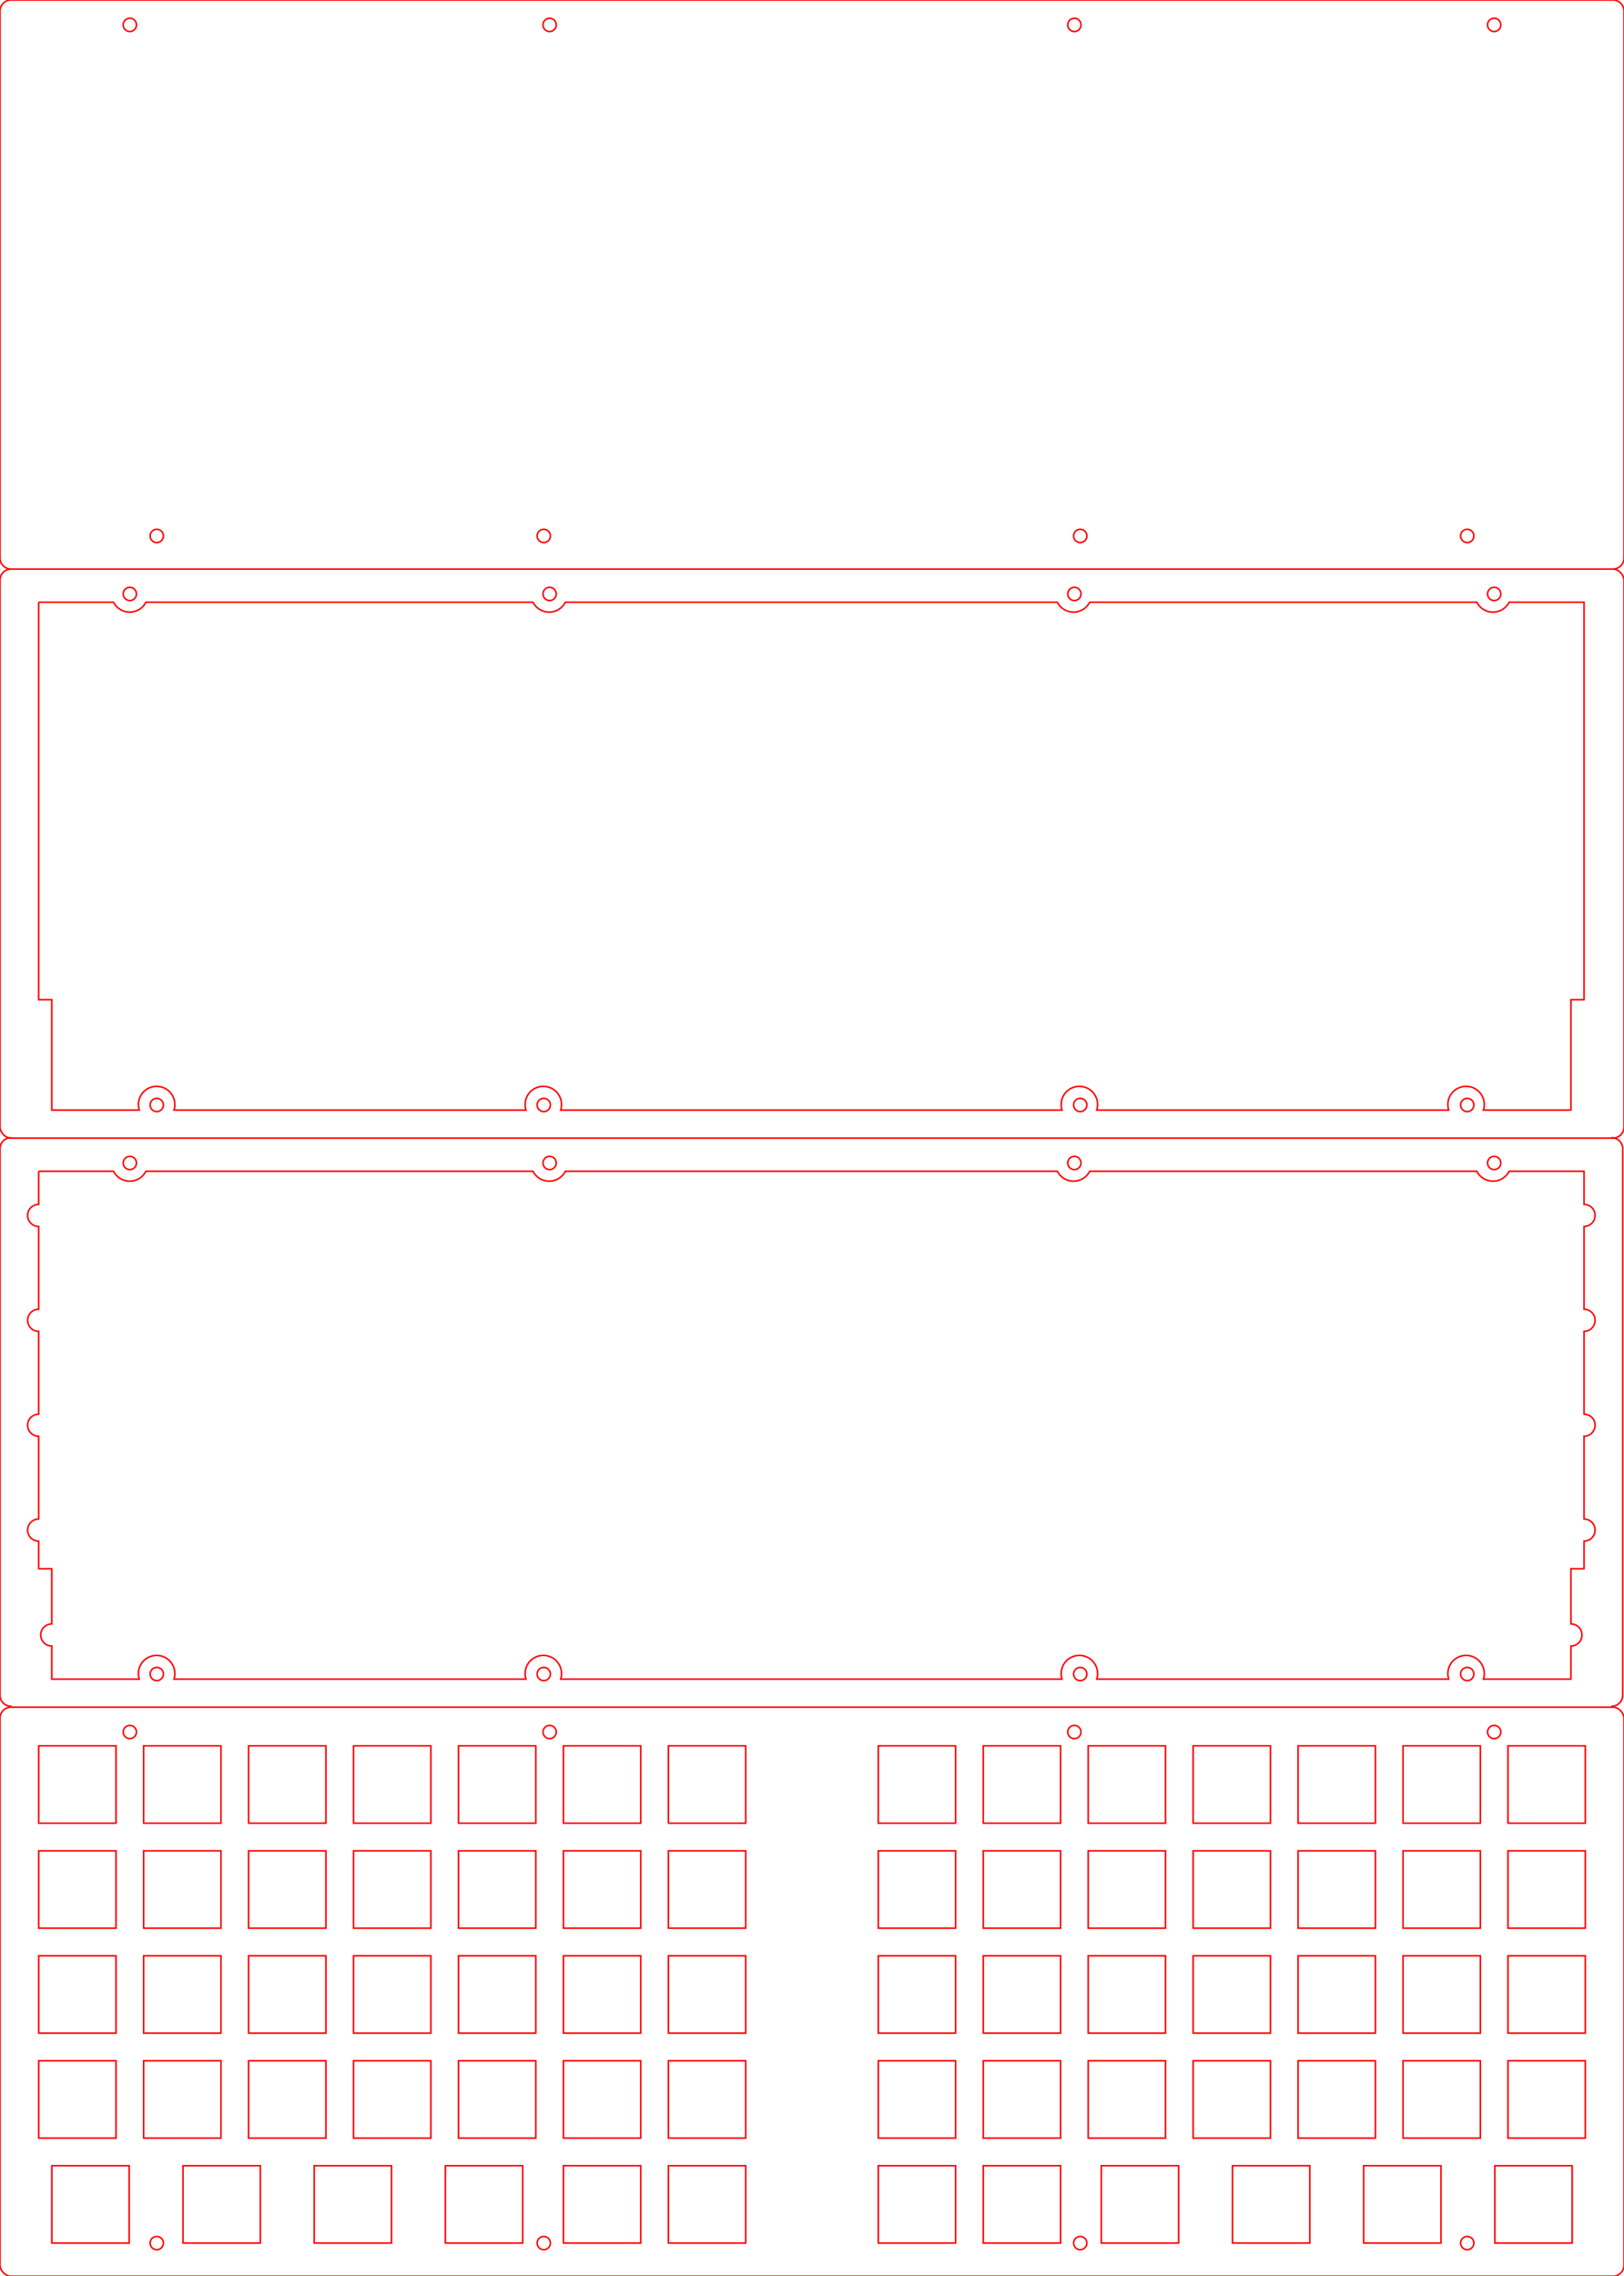 <?xml version="1.0" encoding="UTF-8" standalone="no"?>
<svg
   xmlns:dc="http://purl.org/dc/elements/1.1/"
   xmlns:cc="http://creativecommons.org/ns#"
   xmlns:rdf="http://www.w3.org/1999/02/22-rdf-syntax-ns#"
   xmlns:svg="http://www.w3.org/2000/svg"
   xmlns="http://www.w3.org/2000/svg"
   xmlns:sodipodi="http://sodipodi.sourceforge.net/DTD/sodipodi-0.dtd"
   xmlns:inkscape="http://www.inkscape.org/namespaces/inkscape"
   width="294.01mm"
   height="412.012mm"
   viewBox="0 0 294.01 412.012"
   style="fill:none;stroke:#ff0000;stroke-width:0.01"
   id="svg5066"
   version="1.1"
   inkscape:version="0.91 r13725"
   sodipodi:docname="20160405_Full3mm.svg">
  <defs
     id="defs5227" />
  <sodipodi:namedview
     pagecolor="#ffffff"
     bordercolor="#666666"
     borderopacity="1"
     objecttolerance="10"
     gridtolerance="10"
     guidetolerance="10"
     inkscape:pageopacity="0"
     inkscape:pageshadow="2"
     inkscape:window-width="1920"
     inkscape:window-height="1017"
     id="namedview5225"
     showgrid="false"
     inkscape:zoom="1"
     inkscape:cx="703.67874"
     inkscape:cy="834.71655"
     inkscape:window-x="-8"
     inkscape:window-y="-8"
     inkscape:window-maximized="1"
     inkscape:current-layer="svg5066"
     showguides="false"
     fit-margin-top="0"
     fit-margin-left="0"
     fit-margin-right="0"
     fit-margin-bottom="0" />
  <rect
     id="rect5069"
     ry="2"
     rx="2"
     height="103"
     width="294"
     y="309.007"
     x="0.005"
     style="stroke-width:0.282;stroke-miterlimit:4;stroke-dasharray:none" />
  <g
     id="screws"
     transform="translate(0.005,309.007)"
     style="stroke-width:0.282;stroke-miterlimit:4;stroke-dasharray:none">
    <circle
       cx="23.5"
       cy="4.5"
       r="1.2"
       id="circle5072"
       style="stroke-width:0.282;stroke-miterlimit:4;stroke-dasharray:none" />
    <circle
       cx="270.5"
       cy="4.5"
       r="1.2"
       id="circle5074"
       style="stroke-width:0.282;stroke-miterlimit:4;stroke-dasharray:none" />
    <circle
       cx="99.5"
       cy="4.5"
       r="1.2"
       id="circle5076"
       style="stroke-width:0.282;stroke-miterlimit:4;stroke-dasharray:none" />
    <circle
       cx="194.5"
       cy="4.5"
       r="1.2"
       id="circle5078"
       style="stroke-width:0.282;stroke-miterlimit:4;stroke-dasharray:none" />
    <circle
       cx="28.375"
       cy="97"
       r="1.2"
       id="circle5080"
       style="stroke-width:0.282;stroke-miterlimit:4;stroke-dasharray:none" />
    <circle
       cx="265.625"
       cy="97"
       r="1.2"
       id="circle5082"
       style="stroke-width:0.282;stroke-miterlimit:4;stroke-dasharray:none" />
    <circle
       cx="98.438"
       cy="97"
       r="1.2"
       id="circle5084"
       style="stroke-width:0.282;stroke-miterlimit:4;stroke-dasharray:none" />
    <circle
       cx="195.562"
       cy="97"
       r="1.2"
       id="circle5086"
       style="stroke-width:0.282;stroke-miterlimit:4;stroke-dasharray:none" />
  </g>
  <g
     id="switches"
     style="stroke-width:0.282;stroke-miterlimit:4;stroke-dasharray:none"
     transform="translate(0.005,97.007)">
    <rect
       x="7"
       y="219"
       width="14"
       height="14"
       id="rect5089"
       style="stroke-width:0.282;stroke-miterlimit:4;stroke-dasharray:none" />
    <rect
       x="7"
       y="238"
       width="14"
       height="14"
       id="rect5091"
       style="stroke-width:0.282;stroke-miterlimit:4;stroke-dasharray:none" />
    <rect
       x="7"
       y="257"
       width="14"
       height="14"
       id="rect5093"
       style="stroke-width:0.282;stroke-miterlimit:4;stroke-dasharray:none" />
    <rect
       x="7"
       y="276"
       width="14"
       height="14"
       id="rect5095"
       style="stroke-width:0.282;stroke-miterlimit:4;stroke-dasharray:none" />
    <rect
       x="9.375"
       y="295"
       width="14"
       height="14"
       id="rect5097"
       style="stroke-width:0.282;stroke-miterlimit:4;stroke-dasharray:none" />
    <rect
       x="26"
       y="219"
       width="14"
       height="14"
       id="rect5099"
       style="stroke-width:0.282;stroke-miterlimit:4;stroke-dasharray:none" />
    <rect
       x="26"
       y="238"
       width="14"
       height="14"
       id="rect5101"
       style="stroke-width:0.282;stroke-miterlimit:4;stroke-dasharray:none" />
    <rect
       x="26"
       y="257"
       width="14"
       height="14"
       id="rect5103"
       style="stroke-width:0.282;stroke-miterlimit:4;stroke-dasharray:none" />
    <rect
       x="26"
       y="276"
       width="14"
       height="14"
       id="rect5105"
       style="stroke-width:0.282;stroke-miterlimit:4;stroke-dasharray:none" />
    <rect
       x="33.125"
       y="295"
       width="14"
       height="14"
       id="rect5107"
       style="stroke-width:0.282;stroke-miterlimit:4;stroke-dasharray:none" />
    <rect
       x="45"
       y="219"
       width="14"
       height="14"
       id="rect5109"
       style="stroke-width:0.282;stroke-miterlimit:4;stroke-dasharray:none" />
    <rect
       x="45"
       y="238"
       width="14"
       height="14"
       id="rect5111"
       style="stroke-width:0.282;stroke-miterlimit:4;stroke-dasharray:none" />
    <rect
       x="45"
       y="257"
       width="14"
       height="14"
       id="rect5113"
       style="stroke-width:0.282;stroke-miterlimit:4;stroke-dasharray:none" />
    <rect
       x="45"
       y="276"
       width="14"
       height="14"
       id="rect5115"
       style="stroke-width:0.282;stroke-miterlimit:4;stroke-dasharray:none" />
    <rect
       x="56.875"
       y="295"
       width="14"
       height="14"
       id="rect5117"
       style="stroke-width:0.282;stroke-miterlimit:4;stroke-dasharray:none" />
    <rect
       x="64"
       y="219"
       width="14"
       height="14"
       id="rect5119"
       style="stroke-width:0.282;stroke-miterlimit:4;stroke-dasharray:none" />
    <rect
       x="64"
       y="238"
       width="14"
       height="14"
       id="rect5121"
       style="stroke-width:0.282;stroke-miterlimit:4;stroke-dasharray:none" />
    <rect
       x="64"
       y="257"
       width="14"
       height="14"
       id="rect5123"
       style="stroke-width:0.282;stroke-miterlimit:4;stroke-dasharray:none" />
    <rect
       x="64"
       y="276"
       width="14"
       height="14"
       id="rect5125"
       style="stroke-width:0.282;stroke-miterlimit:4;stroke-dasharray:none" />
    <rect
       x="80.625"
       y="295"
       width="14"
       height="14"
       id="rect5127"
       style="stroke-width:0.282;stroke-miterlimit:4;stroke-dasharray:none" />
    <rect
       x="83"
       y="219"
       width="14"
       height="14"
       id="rect5129"
       style="stroke-width:0.282;stroke-miterlimit:4;stroke-dasharray:none" />
    <rect
       x="83"
       y="238"
       width="14"
       height="14"
       id="rect5131"
       style="stroke-width:0.282;stroke-miterlimit:4;stroke-dasharray:none" />
    <rect
       x="83"
       y="257"
       width="14"
       height="14"
       id="rect5133"
       style="stroke-width:0.282;stroke-miterlimit:4;stroke-dasharray:none" />
    <rect
       x="83"
       y="276"
       width="14"
       height="14"
       id="rect5135"
       style="stroke-width:0.282;stroke-miterlimit:4;stroke-dasharray:none" />
    <rect
       x="102"
       y="219"
       width="14"
       height="14"
       id="rect5137"
       style="stroke-width:0.282;stroke-miterlimit:4;stroke-dasharray:none" />
    <rect
       x="102"
       y="238"
       width="14"
       height="14"
       id="rect5139"
       style="stroke-width:0.282;stroke-miterlimit:4;stroke-dasharray:none" />
    <rect
       x="102"
       y="257"
       width="14"
       height="14"
       id="rect5141"
       style="stroke-width:0.282;stroke-miterlimit:4;stroke-dasharray:none" />
    <rect
       x="102"
       y="276"
       width="14"
       height="14"
       id="rect5143"
       style="stroke-width:0.282;stroke-miterlimit:4;stroke-dasharray:none" />
    <rect
       x="102"
       y="295"
       width="14"
       height="14"
       id="rect5145"
       style="stroke-width:0.282;stroke-miterlimit:4;stroke-dasharray:none" />
    <rect
       x="121"
       y="219"
       width="14"
       height="14"
       id="rect5147"
       style="stroke-width:0.282;stroke-miterlimit:4;stroke-dasharray:none" />
    <rect
       x="121"
       y="238"
       width="14"
       height="14"
       id="rect5149"
       style="stroke-width:0.282;stroke-miterlimit:4;stroke-dasharray:none" />
    <rect
       x="121"
       y="257"
       width="14"
       height="14"
       id="rect5151"
       style="stroke-width:0.282;stroke-miterlimit:4;stroke-dasharray:none" />
    <rect
       x="121"
       y="276"
       width="14"
       height="14"
       id="rect5153"
       style="stroke-width:0.282;stroke-miterlimit:4;stroke-dasharray:none" />
    <rect
       x="121"
       y="295"
       width="14"
       height="14"
       id="rect5155"
       style="stroke-width:0.282;stroke-miterlimit:4;stroke-dasharray:none" />
    <rect
       x="159"
       y="219"
       width="14"
       height="14"
       id="rect5157"
       style="stroke-width:0.282;stroke-miterlimit:4;stroke-dasharray:none" />
    <rect
       x="159"
       y="238"
       width="14"
       height="14"
       id="rect5159"
       style="stroke-width:0.282;stroke-miterlimit:4;stroke-dasharray:none" />
    <rect
       x="159"
       y="257"
       width="14"
       height="14"
       id="rect5161"
       style="stroke-width:0.282;stroke-miterlimit:4;stroke-dasharray:none" />
    <rect
       x="159"
       y="276"
       width="14"
       height="14"
       id="rect5163"
       style="stroke-width:0.282;stroke-miterlimit:4;stroke-dasharray:none" />
    <rect
       x="159"
       y="295"
       width="14"
       height="14"
       id="rect5165"
       style="stroke-width:0.282;stroke-miterlimit:4;stroke-dasharray:none" />
    <rect
       x="178"
       y="219"
       width="14"
       height="14"
       id="rect5167"
       style="stroke-width:0.282;stroke-miterlimit:4;stroke-dasharray:none" />
    <rect
       x="178"
       y="238"
       width="14"
       height="14"
       id="rect5169"
       style="stroke-width:0.282;stroke-miterlimit:4;stroke-dasharray:none" />
    <rect
       x="178"
       y="257"
       width="14"
       height="14"
       id="rect5171"
       style="stroke-width:0.282;stroke-miterlimit:4;stroke-dasharray:none" />
    <rect
       x="178"
       y="276"
       width="14"
       height="14"
       id="rect5173"
       style="stroke-width:0.282;stroke-miterlimit:4;stroke-dasharray:none" />
    <rect
       x="178"
       y="295"
       width="14"
       height="14"
       id="rect5175"
       style="stroke-width:0.282;stroke-miterlimit:4;stroke-dasharray:none" />
    <rect
       x="197"
       y="219"
       width="14"
       height="14"
       id="rect5177"
       style="stroke-width:0.282;stroke-miterlimit:4;stroke-dasharray:none" />
    <rect
       x="197"
       y="238"
       width="14"
       height="14"
       id="rect5179"
       style="stroke-width:0.282;stroke-miterlimit:4;stroke-dasharray:none" />
    <rect
       x="197"
       y="257"
       width="14"
       height="14"
       id="rect5181"
       style="stroke-width:0.282;stroke-miterlimit:4;stroke-dasharray:none" />
    <rect
       x="197"
       y="276"
       width="14"
       height="14"
       id="rect5183"
       style="stroke-width:0.282;stroke-miterlimit:4;stroke-dasharray:none" />
    <rect
       x="199.375"
       y="295"
       width="14"
       height="14"
       id="rect5185"
       style="stroke-width:0.282;stroke-miterlimit:4;stroke-dasharray:none" />
    <rect
       x="216"
       y="219"
       width="14"
       height="14"
       id="rect5187"
       style="stroke-width:0.282;stroke-miterlimit:4;stroke-dasharray:none" />
    <rect
       x="216"
       y="238"
       width="14"
       height="14"
       id="rect5189"
       style="stroke-width:0.282;stroke-miterlimit:4;stroke-dasharray:none" />
    <rect
       x="216"
       y="257"
       width="14"
       height="14"
       id="rect5191"
       style="stroke-width:0.282;stroke-miterlimit:4;stroke-dasharray:none" />
    <rect
       x="216"
       y="276"
       width="14"
       height="14"
       id="rect5193"
       style="stroke-width:0.282;stroke-miterlimit:4;stroke-dasharray:none" />
    <rect
       x="223.125"
       y="295"
       width="14"
       height="14"
       id="rect5195"
       style="stroke-width:0.282;stroke-miterlimit:4;stroke-dasharray:none" />
    <rect
       x="235"
       y="219"
       width="14"
       height="14"
       id="rect5197"
       style="stroke-width:0.282;stroke-miterlimit:4;stroke-dasharray:none" />
    <rect
       x="235"
       y="238"
       width="14"
       height="14"
       id="rect5199"
       style="stroke-width:0.282;stroke-miterlimit:4;stroke-dasharray:none" />
    <rect
       x="235"
       y="257"
       width="14"
       height="14"
       id="rect5201"
       style="stroke-width:0.282;stroke-miterlimit:4;stroke-dasharray:none" />
    <rect
       x="235"
       y="276"
       width="14"
       height="14"
       id="rect5203"
       style="stroke-width:0.282;stroke-miterlimit:4;stroke-dasharray:none" />
    <rect
       x="246.875"
       y="295"
       width="14"
       height="14"
       id="rect5205"
       style="stroke-width:0.282;stroke-miterlimit:4;stroke-dasharray:none" />
    <rect
       x="254"
       y="219"
       width="14"
       height="14"
       id="rect5207"
       style="stroke-width:0.282;stroke-miterlimit:4;stroke-dasharray:none" />
    <rect
       x="254"
       y="238"
       width="14"
       height="14"
       id="rect5209"
       style="stroke-width:0.282;stroke-miterlimit:4;stroke-dasharray:none" />
    <rect
       x="254"
       y="257"
       width="14"
       height="14"
       id="rect5211"
       style="stroke-width:0.282;stroke-miterlimit:4;stroke-dasharray:none" />
    <rect
       x="254"
       y="276"
       width="14"
       height="14"
       id="rect5213"
       style="stroke-width:0.282;stroke-miterlimit:4;stroke-dasharray:none" />
    <rect
       x="270.625"
       y="295"
       width="14"
       height="14"
       id="rect5215"
       style="stroke-width:0.282;stroke-miterlimit:4;stroke-dasharray:none" />
    <rect
       x="273"
       y="219"
       width="14"
       height="14"
       id="rect5217"
       style="stroke-width:0.282;stroke-miterlimit:4;stroke-dasharray:none" />
    <rect
       x="273"
       y="238"
       width="14"
       height="14"
       id="rect5219"
       style="stroke-width:0.282;stroke-miterlimit:4;stroke-dasharray:none" />
    <rect
       x="273"
       y="257"
       width="14"
       height="14"
       id="rect5221"
       style="stroke-width:0.282;stroke-miterlimit:4;stroke-dasharray:none" />
    <rect
       x="273"
       y="276"
       width="14"
       height="14"
       id="rect5223"
       style="stroke-width:0.282;stroke-miterlimit:4;stroke-dasharray:none" />
  </g>
  <g
     style="fill:none;stroke:#ff0000;stroke-width:0.282;stroke-miterlimit:4;stroke-dasharray:none"
     id="lower"
     transform="translate(0.005,103.006)"
     name="lower">
    <g
       id="body-9"
       style="stroke-width:0.282;stroke-miterlimit:4;stroke-dasharray:none">
      <rect
         id="rect4471"
         ry="2"
         rx="2"
         height="103"
         width="294"
         y="0"
         x="0"
         style="stroke-width:0.282;stroke-miterlimit:4;stroke-dasharray:none" />
    </g>
    <g
       id="screws-5"
       style="stroke-width:0.282;stroke-miterlimit:4;stroke-dasharray:none">
      <circle
         id="circle4474"
         r="1.2"
         cy="4.5"
         cx="23.5"
         style="stroke-width:0.282;stroke-miterlimit:4;stroke-dasharray:none" />
      <circle
         id="circle4476"
         r="1.2"
         cy="4.5"
         cx="270.5"
         style="stroke-width:0.282;stroke-miterlimit:4;stroke-dasharray:none" />
      <circle
         id="circle4478"
         r="1.2"
         cy="4.5"
         cx="99.5"
         style="stroke-width:0.282;stroke-miterlimit:4;stroke-dasharray:none" />
      <circle
         id="circle4480"
         r="1.2"
         cy="4.5"
         cx="194.5"
         style="stroke-width:0.282;stroke-miterlimit:4;stroke-dasharray:none" />
      <circle
         id="circle4482"
         r="1.2"
         cy="97"
         cx="28.375"
         style="stroke-width:0.282;stroke-miterlimit:4;stroke-dasharray:none" />
      <circle
         id="circle4484"
         r="1.2"
         cy="97"
         cx="265.625"
         style="stroke-width:0.282;stroke-miterlimit:4;stroke-dasharray:none" />
      <circle
         id="circle4486"
         r="1.2"
         cy="97"
         cx="98.438"
         style="stroke-width:0.282;stroke-miterlimit:4;stroke-dasharray:none" />
      <circle
         id="circle4488"
         r="1.2"
         cy="97"
         cx="195.562"
         style="stroke-width:0.282;stroke-miterlimit:4;stroke-dasharray:none" />
    </g>
    <g
       id="plateholes-5"
       style="stroke-width:0.282;stroke-miterlimit:4;stroke-dasharray:none">
      <path
         id="rect4491"
         transform="scale(0.282,0.282)"
         d="m 24.803,21.26 0,255.119 8.416,0 0,70.865 56.176,0 c -0.353,-1.117 -0.547,-2.306 -0.547,-3.543 0,-6.478 5.215,-11.693 11.693,-11.693 6.478,0 11.693,5.215 11.693,11.693 0,1.237 -0.192,2.426 -0.545,3.543 l 225.957,0 c -0.353,-1.117 -0.545,-2.306 -0.545,-3.543 0,-6.478 5.215,-11.693 11.693,-11.693 6.478,0 11.691,5.215 11.691,11.693 0,1.237 -0.192,2.426 -0.545,3.543 l 321.85,0 c -0.353,-1.117 -0.547,-2.306 -0.547,-3.543 0,-6.478 5.215,-11.693 11.693,-11.693 6.478,0 11.693,5.215 11.693,11.693 0,1.237 -0.192,2.426 -0.545,3.543 l 225.957,0 c -0.353,-1.117 -0.545,-2.306 -0.545,-3.543 0,-6.478 5.215,-11.693 11.693,-11.693 6.478,0 11.693,5.215 11.693,11.693 0,1.237 -0.194,2.426 -0.547,3.543 l 56.176,0 0,-70.865 8.416,0 0,-255.119 -48.051,0 c -1.93,3.789 -5.855,6.379 -10.414,6.379 -4.559,0 -8.484,-2.59 -10.414,-6.379 l -248.463,0 c -1.93,3.789 -5.855,6.379 -10.414,6.379 -4.56,0 -8.486,-2.59 -10.416,-6.379 l -315.785,0 c -1.93,3.789 -5.855,6.379 -10.414,6.379 -4.559,0 -8.484,-2.59 -10.414,-6.379 l -248.463,0 c -1.93,3.789 -5.855,6.379 -10.414,6.379 -4.559,0 -8.484,-2.59 -10.414,-6.379 l -48.051,0 z"
         style="fill:none;stroke:#ff0000;stroke-width:1;stroke-miterlimit:4;stroke-dasharray:none;stroke-opacity:1"
         inkscape:connector-curvature="0" />
    </g>
  </g>
  <g
     id="middle"
     transform="translate(0.005,97.011)"
     style="stroke-width:0.282;stroke-miterlimit:4;stroke-dasharray:none">
    <path
       sodipodi:nodetypes="csssccsssc"
       inkscape:connector-curvature="0"
       id="rect4471-5"
       transform="scale(0.282,0.282)"
       d="M 7.086,386.203 C 3.16,386.203 0,389.365 0,393.291 l 0,350.787 c 0,3.926 3.16,7.086 7.086,7.086 l 0.26,0 m 1026.967,0 0.334,0 c 3.926,0 7.086,-3.16 7.086,-7.086 l 0,-350.787 c 0,-3.926 -3.16,-7.088 -7.086,-7.088"
       style="fill:none;fill-opacity:1;stroke:#ff0000;stroke-width:1;stroke-miterlimit:4;stroke-dasharray:none;stroke-opacity:1" />
    <g
       name="middle screws"
       transform="translate(4.667936e-5,108.995)"
       id="middle_screws"
       style="fill:none;stroke:#ff0000;stroke-width:0.282;stroke-miterlimit:4;stroke-dasharray:none">
      <circle
         id="circle4142"
         r="1.2"
         cy="4.5"
         cx="23.5"
         style="stroke-width:0.282;stroke-miterlimit:4;stroke-dasharray:none" />
      <circle
         id="circle4144"
         r="1.2"
         cy="4.5"
         cx="270.5"
         style="stroke-width:0.282;stroke-miterlimit:4;stroke-dasharray:none" />
      <circle
         id="circle4146"
         r="1.2"
         cy="4.5"
         cx="99.5"
         style="stroke-width:0.282;stroke-miterlimit:4;stroke-dasharray:none" />
      <circle
         id="circle4148"
         r="1.2"
         cy="4.5"
         cx="194.5"
         style="stroke-width:0.282;stroke-miterlimit:4;stroke-dasharray:none" />
      <circle
         id="circle4150"
         r="1.2"
         cy="97"
         cx="28.375"
         style="stroke-width:0.282;stroke-miterlimit:4;stroke-dasharray:none" />
      <circle
         id="circle4152"
         r="1.2"
         cy="97"
         cx="265.625"
         style="stroke-width:0.282;stroke-miterlimit:4;stroke-dasharray:none" />
      <circle
         id="circle4154"
         r="1.2"
         cy="97"
         cx="98.438"
         style="stroke-width:0.282;stroke-miterlimit:4;stroke-dasharray:none" />
      <circle
         id="circle4156"
         r="1.2"
         cy="97"
         cx="195.562"
         style="stroke-width:0.282;stroke-miterlimit:4;stroke-dasharray:none" />
    </g>
    <g
       name=""
       transform="translate(4.667936e-5,108.995)"
       id="middle_inner"
       style="fill:none;stroke:#ff0000;stroke-width:0.282;stroke-miterlimit:4;stroke-dasharray:none">
      <path
         id="rect4159"
         transform="scale(0.282,0.282)"
         d="m 24.803,21.26 0,3.543 0,17.717 c -3.926,0 -7.086,3.16 -7.086,7.086 0,3.926 3.16,7.088 7.086,7.088 l 0,17.717 0,17.717 0,17.715 c -3.926,0 -7.086,3.162 -7.086,7.088 0,3.926 3.16,7.086 7.086,7.086 l 0,17.717 0,17.717 0,17.717 c -3.926,0 -7.086,3.16 -7.086,7.086 0,3.926 3.16,7.086 7.086,7.086 l 0,17.717 0,17.717 0,17.717 c -3.926,0 -7.086,3.16 -7.086,7.086 0,3.926 3.16,7.088 7.086,7.088 l 0,17.717 8.416,0 0,17.715 0,17.717 c -3.926,0 -7.086,3.162 -7.086,7.088 0,3.926 3.16,7.086 7.086,7.086 l 0,17.717 0,3.543 56.176,0 c -0.353,-1.117 -0.547,-2.306 -0.547,-3.543 0,-6.478 5.215,-11.693 11.693,-11.693 6.478,0 11.693,5.215 11.693,11.693 0,1.237 -0.192,2.426 -0.545,3.543 l 225.957,0 c -0.353,-1.117 -0.545,-2.306 -0.545,-3.543 0,-6.478 5.215,-11.693 11.693,-11.693 6.478,0 11.691,5.215 11.691,11.693 0,1.237 -0.192,2.426 -0.545,3.543 l 321.85,0 c -0.353,-1.117 -0.547,-2.306 -0.547,-3.543 0,-6.478 5.215,-11.693 11.693,-11.693 6.478,0 11.693,5.215 11.693,11.693 0,1.237 -0.192,2.426 -0.545,3.543 l 225.957,0 c -0.353,-1.117 -0.545,-2.306 -0.545,-3.543 0,-6.478 5.215,-11.693 11.693,-11.693 6.478,0 11.693,5.215 11.693,11.693 0,1.237 -0.194,2.426 -0.547,3.543 l 56.176,0 0,-3.543 0,-17.717 c 3.926,0 7.086,-3.16 7.086,-7.086 0,-3.926 -3.16,-7.088 -7.086,-7.088 l 0,-17.717 0,-17.715 8.416,0 0,-17.717 c 3.926,0 7.086,-3.162 7.086,-7.088 0,-3.926 -3.16,-7.086 -7.086,-7.086 l 0,-17.717 0,-17.717 0,-17.717 c 3.926,0 7.086,-3.16 7.086,-7.086 0,-3.926 -3.16,-7.086 -7.086,-7.086 l 0,-17.717 0,-17.717 0,-17.717 c 3.926,0 7.086,-3.16 7.086,-7.086 0,-3.926 -3.16,-7.088 -7.086,-7.088 l 0,-17.715 0,-17.717 0,-17.717 c 3.926,0 7.086,-3.162 7.086,-7.088 0,-3.926 -3.16,-7.086 -7.086,-7.086 l 0,-17.717 0,-3.543 -48.051,0 c -1.93,3.789 -5.855,6.379 -10.414,6.379 -4.559,0 -8.484,-2.59 -10.414,-6.379 l -248.463,0 c -1.93,3.789 -5.855,6.379 -10.414,6.379 -4.56,0 -8.486,-2.59 -10.416,-6.379 l -315.785,0 c -1.93,3.789 -5.855,6.379 -10.414,6.379 -4.559,0 -8.484,-2.59 -10.414,-6.379 l -248.463,0 c -1.93,3.789 -5.855,6.379 -10.414,6.379 -4.559,0 -8.484,-2.59 -10.414,-6.379 l -48.051,0 z"
         style="fill:none;stroke:#ff0000;stroke-width:1;stroke-miterlimit:4;stroke-dasharray:none;stroke-opacity:1"
         inkscape:connector-curvature="0" />
    </g>
  </g>
  <g
     id="g4303"
     transform="translate(0.005,120.062)"
     style="stroke:#ff0000;stroke-width:0.282;stroke-miterlimit:4;stroke-dasharray:none;stroke-opacity:1">
    <g
       id="body"
       style="fill:none;stroke:#ff0000;stroke-width:0.282;stroke-miterlimit:4;stroke-dasharray:none;stroke-opacity:1"
       transform="translate(8.5671747e-7,-120.057)">
      <path
         style="stroke:#ff0000;stroke-width:0.282;stroke-miterlimit:4;stroke-dasharray:none;stroke-opacity:1"
         d="m 2,103 c -1.108,0.001 -2,-0.892 -2,-2 L 0,2 C 0,0.892 0.892,0 2,0 l 290,0 c 1.108,0 2,0.892 2,2 l 0,99 c 0,1.108 -0.892,2 -2,2"
         id="rect4139"
         inkscape:connector-curvature="0"
         sodipodi:nodetypes="cssssssc" />
    </g>
    <g
       id="screws-1"
       style="fill:none;stroke:#ff0000;stroke-width:0.282;stroke-miterlimit:4;stroke-dasharray:none;stroke-opacity:1"
       transform="translate(8.5671747e-7,-120.057)">
      <path
         style="stroke:#ff0000;stroke-width:0.282;stroke-miterlimit:4;stroke-dasharray:none;stroke-opacity:1"
         d="M 24.7,4.5 A 1.2,1.2 0 0 1 23.5,5.7 1.2,1.2 0 0 1 22.3,4.5 1.2,1.2 0 0 1 23.5,3.3 1.2,1.2 0 0 1 24.7,4.5 Z"
         id="circle4142-1"
         inkscape:connector-curvature="0" />
      <path
         style="stroke:#ff0000;stroke-width:0.282;stroke-miterlimit:4;stroke-dasharray:none;stroke-opacity:1"
         d="m 271.7,4.5 a 1.2,1.2 0 0 1 -1.2,1.2 1.2,1.2 0 0 1 -1.2,-1.2 1.2,1.2 0 0 1 1.2,-1.2 1.2,1.2 0 0 1 1.2,1.2 z"
         id="circle4144-8"
         inkscape:connector-curvature="0" />
      <path
         style="stroke:#ff0000;stroke-width:0.282;stroke-miterlimit:4;stroke-dasharray:none;stroke-opacity:1"
         d="m 100.7,4.5 a 1.2,1.2 0 0 1 -1.2,1.2 1.2,1.2 0 0 1 -1.2,-1.2 1.2,1.2 0 0 1 1.2,-1.2 1.2,1.2 0 0 1 1.2,1.2 z"
         id="circle4146-9"
         inkscape:connector-curvature="0" />
      <path
         style="stroke:#ff0000;stroke-width:0.282;stroke-miterlimit:4;stroke-dasharray:none;stroke-opacity:1"
         d="m 195.7,4.5 a 1.2,1.2 0 0 1 -1.2,1.2 1.2,1.2 0 0 1 -1.2,-1.2 1.2,1.2 0 0 1 1.2,-1.2 1.2,1.2 0 0 1 1.2,1.2 z"
         id="circle4148-6"
         inkscape:connector-curvature="0" />
      <path
         style="stroke:#ff0000;stroke-width:0.282;stroke-miterlimit:4;stroke-dasharray:none;stroke-opacity:1"
         d="m 29.575,97 a 1.2,1.2 0 0 1 -1.2,1.2 1.2,1.2 0 0 1 -1.2,-1.2 1.2,1.2 0 0 1 1.2,-1.2 1.2,1.2 0 0 1 1.2,1.2 z"
         id="circle4150-5"
         inkscape:connector-curvature="0" />
      <path
         style="stroke:#ff0000;stroke-width:0.282;stroke-miterlimit:4;stroke-dasharray:none;stroke-opacity:1"
         d="m 266.825,97 a 1.2,1.2 0 0 1 -1.2,1.2 1.2,1.2 0 0 1 -1.2,-1.2 1.2,1.2 0 0 1 1.2,-1.2 1.2,1.2 0 0 1 1.2,1.2 z"
         id="circle4152-2"
         inkscape:connector-curvature="0" />
      <path
         style="stroke:#ff0000;stroke-width:0.282;stroke-miterlimit:4;stroke-dasharray:none;stroke-opacity:1"
         d="m 99.638,97 a 1.2,1.2 0 0 1 -1.2,1.2 1.2,1.2 0 0 1 -1.2,-1.2 1.2,1.2 0 0 1 1.2,-1.2 1.2,1.2 0 0 1 1.2,1.2 z"
         id="circle4154-7"
         inkscape:connector-curvature="0" />
      <path
         style="stroke:#ff0000;stroke-width:0.282;stroke-miterlimit:4;stroke-dasharray:none;stroke-opacity:1"
         d="m 196.762,97 a 1.2,1.2 0 0 1 -1.2,1.2 1.2,1.2 0 0 1 -1.2,-1.2 1.2,1.2 0 0 1 1.2,-1.2 1.2,1.2 0 0 1 1.2,1.2 z"
         id="circle4156-2"
         inkscape:connector-curvature="0" />
    </g>
  </g>
</svg>
